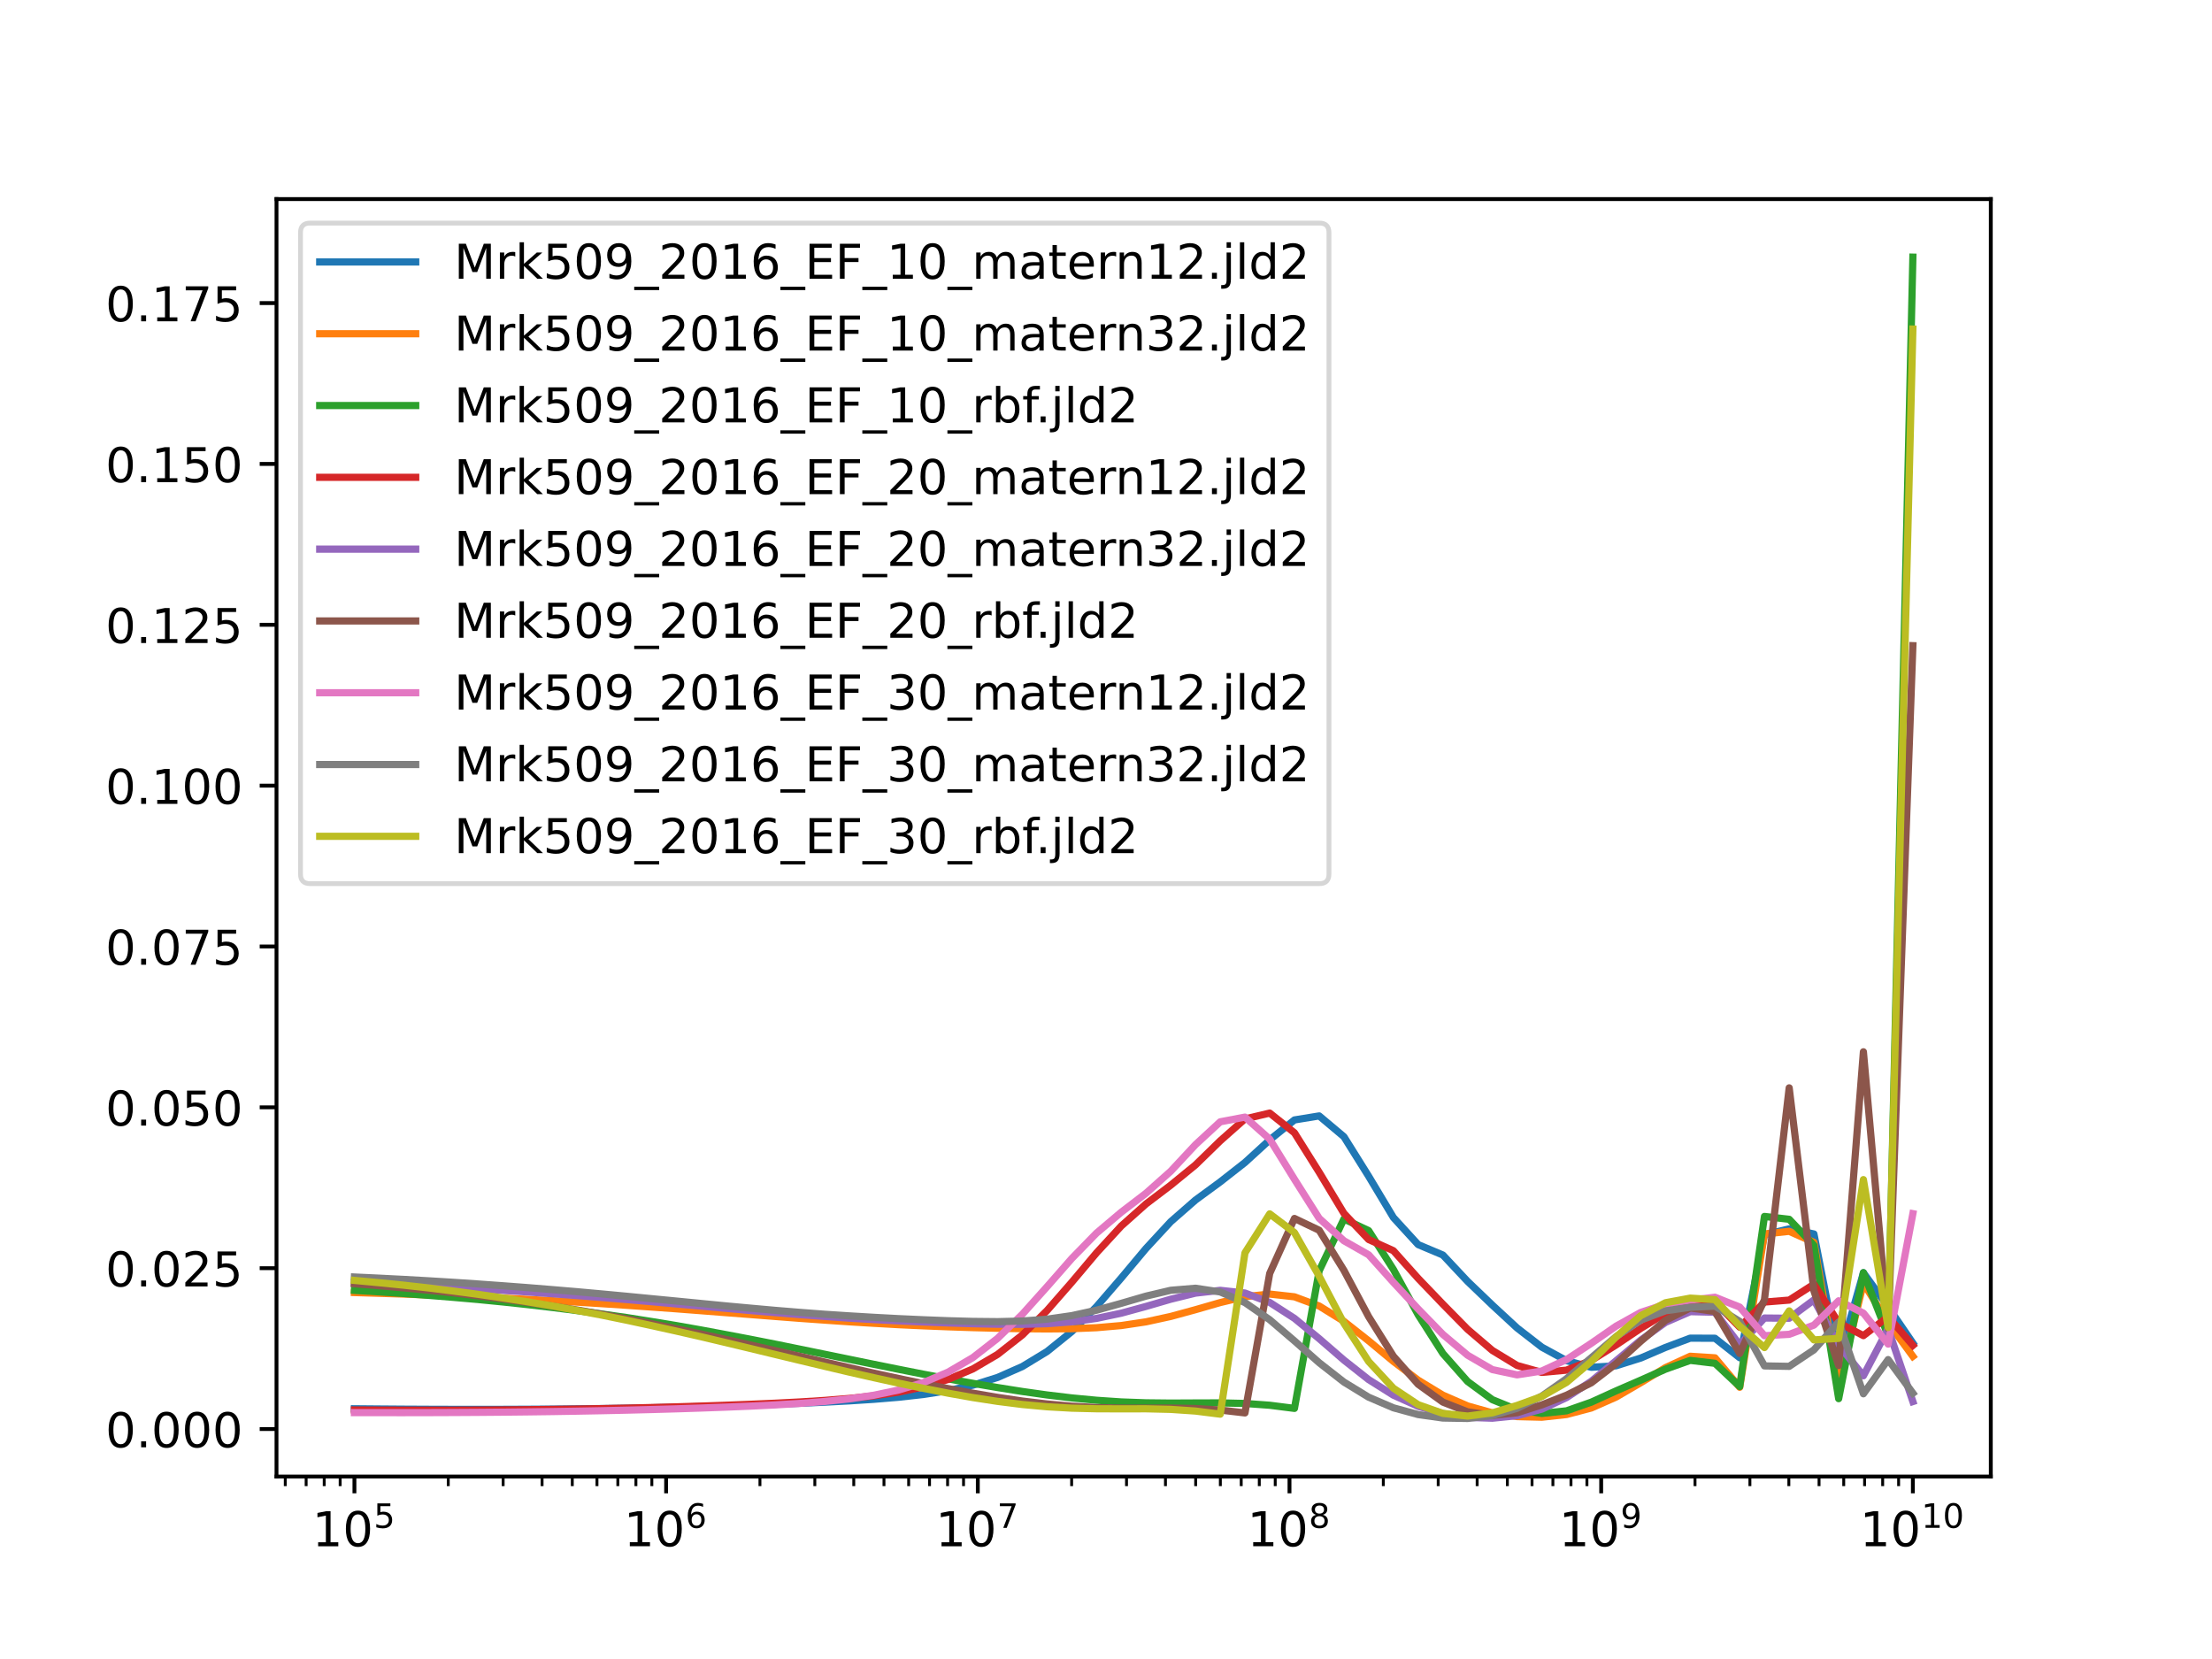<?xml version="1.0" encoding="utf-8" standalone="no"?>
<!DOCTYPE svg PUBLIC "-//W3C//DTD SVG 1.1//EN"
  "http://www.w3.org/Graphics/SVG/1.1/DTD/svg11.dtd">
<!-- Created with matplotlib (https://matplotlib.org/) -->
<svg height="345.6pt" version="1.1" viewBox="0 0 460.8 345.6" width="460.8pt" xmlns="http://www.w3.org/2000/svg" xmlns:xlink="http://www.w3.org/1999/xlink">
 <defs>
  <style type="text/css">*{stroke-linecap:butt;stroke-linejoin:round;}</style>
 </defs>
 <g id="figure_1">
  <g id="patch_1">
   <path d="M 0 345.6 
L 460.8 345.6 
L 460.8 0 
L 0 0 
z
" style="fill:#ffffff;"/>
  </g>
  <g id="axes_1">
   <g id="patch_2">
    <path d="M 57.6 307.584 
L 414.72 307.584 
L 414.72 41.472 
L 57.6 41.472 
z
" style="fill:#ffffff;"/>
   </g>
   <g id="matplotlib.axis_1">
    <g id="xtick_1">
     <g id="line2d_1">
      <defs>
       <path d="M 0 0 
L 0 3.5 
" id="mc7eeaf416a" style="stroke:#000000;stroke-width:0.8;"/>
      </defs>
      <g>
       <use style="stroke:#000000;stroke-width:0.8;" x="73.833" xlink:href="#mc7eeaf416a" y="307.584"/>
      </g>
     </g>
     <g id="text_1">
      <!-- $\mathdefault{10^{5}}$ -->
      <g transform="translate(65.033 322.182)scale(0.1 -0.1)">
       <defs>
        <path d="M 12.406 8.297 
L 28.516 8.297 
L 28.516 63.922 
L 10.984 60.406 
L 10.984 69.391 
L 28.422 72.906 
L 38.281 72.906 
L 38.281 8.297 
L 54.391 8.297 
L 54.391 0 
L 12.406 0 
z
" id="DejaVuSans-49"/>
        <path d="M 31.781 66.406 
Q 24.172 66.406 20.328 58.906 
Q 16.5 51.422 16.5 36.375 
Q 16.5 21.391 20.328 13.891 
Q 24.172 6.391 31.781 6.391 
Q 39.453 6.391 43.281 13.891 
Q 47.125 21.391 47.125 36.375 
Q 47.125 51.422 43.281 58.906 
Q 39.453 66.406 31.781 66.406 
z
M 31.781 74.219 
Q 44.047 74.219 50.516 64.516 
Q 56.984 54.828 56.984 36.375 
Q 56.984 17.969 50.516 8.266 
Q 44.047 -1.422 31.781 -1.422 
Q 19.531 -1.422 13.062 8.266 
Q 6.594 17.969 6.594 36.375 
Q 6.594 54.828 13.062 64.516 
Q 19.531 74.219 31.781 74.219 
z
" id="DejaVuSans-48"/>
        <path d="M 10.797 72.906 
L 49.516 72.906 
L 49.516 64.594 
L 19.828 64.594 
L 19.828 46.734 
Q 21.969 47.469 24.109 47.828 
Q 26.266 48.188 28.422 48.188 
Q 40.625 48.188 47.75 41.5 
Q 54.891 34.812 54.891 23.391 
Q 54.891 11.625 47.562 5.094 
Q 40.234 -1.422 26.906 -1.422 
Q 22.312 -1.422 17.547 -0.641 
Q 12.797 0.141 7.719 1.703 
L 7.719 11.625 
Q 12.109 9.234 16.797 8.062 
Q 21.484 6.891 26.703 6.891 
Q 35.156 6.891 40.078 11.328 
Q 45.016 15.766 45.016 23.391 
Q 45.016 31 40.078 35.438 
Q 35.156 39.891 26.703 39.891 
Q 22.75 39.891 18.812 39.016 
Q 14.891 38.141 10.797 36.281 
z
" id="DejaVuSans-53"/>
       </defs>
       <use transform="translate(0 0.684)" xlink:href="#DejaVuSans-49"/>
       <use transform="translate(63.623 0.684)" xlink:href="#DejaVuSans-48"/>
       <use transform="translate(128.203 38.966)scale(0.7)" xlink:href="#DejaVuSans-53"/>
      </g>
     </g>
    </g>
    <g id="xtick_2">
     <g id="line2d_2">
      <g>
       <use style="stroke:#000000;stroke-width:0.8;" x="138.764" xlink:href="#mc7eeaf416a" y="307.584"/>
      </g>
     </g>
     <g id="text_2">
      <!-- $\mathdefault{10^{6}}$ -->
      <g transform="translate(129.964 322.182)scale(0.1 -0.1)">
       <defs>
        <path d="M 33.016 40.375 
Q 26.375 40.375 22.484 35.828 
Q 18.609 31.297 18.609 23.391 
Q 18.609 15.531 22.484 10.953 
Q 26.375 6.391 33.016 6.391 
Q 39.656 6.391 43.531 10.953 
Q 47.406 15.531 47.406 23.391 
Q 47.406 31.297 43.531 35.828 
Q 39.656 40.375 33.016 40.375 
z
M 52.594 71.297 
L 52.594 62.312 
Q 48.875 64.062 45.094 64.984 
Q 41.312 65.922 37.594 65.922 
Q 27.828 65.922 22.672 59.328 
Q 17.531 52.734 16.797 39.406 
Q 19.672 43.656 24.016 45.922 
Q 28.375 48.188 33.594 48.188 
Q 44.578 48.188 50.953 41.516 
Q 57.328 34.859 57.328 23.391 
Q 57.328 12.156 50.688 5.359 
Q 44.047 -1.422 33.016 -1.422 
Q 20.359 -1.422 13.672 8.266 
Q 6.984 17.969 6.984 36.375 
Q 6.984 53.656 15.188 63.938 
Q 23.391 74.219 37.203 74.219 
Q 40.922 74.219 44.703 73.484 
Q 48.484 72.75 52.594 71.297 
z
" id="DejaVuSans-54"/>
       </defs>
       <use transform="translate(0 0.766)" xlink:href="#DejaVuSans-49"/>
       <use transform="translate(63.623 0.766)" xlink:href="#DejaVuSans-48"/>
       <use transform="translate(128.203 39.047)scale(0.7)" xlink:href="#DejaVuSans-54"/>
      </g>
     </g>
    </g>
    <g id="xtick_3">
     <g id="line2d_3">
      <g>
       <use style="stroke:#000000;stroke-width:0.8;" x="203.695" xlink:href="#mc7eeaf416a" y="307.584"/>
      </g>
     </g>
     <g id="text_3">
      <!-- $\mathdefault{10^{7}}$ -->
      <g transform="translate(194.895 322.182)scale(0.1 -0.1)">
       <defs>
        <path d="M 8.203 72.906 
L 55.078 72.906 
L 55.078 68.703 
L 28.609 0 
L 18.312 0 
L 43.219 64.594 
L 8.203 64.594 
z
" id="DejaVuSans-55"/>
       </defs>
       <use transform="translate(0 0.684)" xlink:href="#DejaVuSans-49"/>
       <use transform="translate(63.623 0.684)" xlink:href="#DejaVuSans-48"/>
       <use transform="translate(128.203 38.966)scale(0.7)" xlink:href="#DejaVuSans-55"/>
      </g>
     </g>
    </g>
    <g id="xtick_4">
     <g id="line2d_4">
      <g>
       <use style="stroke:#000000;stroke-width:0.8;" x="268.625" xlink:href="#mc7eeaf416a" y="307.584"/>
      </g>
     </g>
     <g id="text_4">
      <!-- $\mathdefault{10^{8}}$ -->
      <g transform="translate(259.825 322.182)scale(0.1 -0.1)">
       <defs>
        <path d="M 31.781 34.625 
Q 24.75 34.625 20.719 30.859 
Q 16.703 27.094 16.703 20.516 
Q 16.703 13.922 20.719 10.156 
Q 24.75 6.391 31.781 6.391 
Q 38.812 6.391 42.859 10.172 
Q 46.922 13.969 46.922 20.516 
Q 46.922 27.094 42.891 30.859 
Q 38.875 34.625 31.781 34.625 
z
M 21.922 38.812 
Q 15.578 40.375 12.031 44.719 
Q 8.5 49.078 8.5 55.328 
Q 8.5 64.062 14.719 69.141 
Q 20.953 74.219 31.781 74.219 
Q 42.672 74.219 48.875 69.141 
Q 55.078 64.062 55.078 55.328 
Q 55.078 49.078 51.531 44.719 
Q 48 40.375 41.703 38.812 
Q 48.828 37.156 52.797 32.312 
Q 56.781 27.484 56.781 20.516 
Q 56.781 9.906 50.312 4.234 
Q 43.844 -1.422 31.781 -1.422 
Q 19.734 -1.422 13.25 4.234 
Q 6.781 9.906 6.781 20.516 
Q 6.781 27.484 10.781 32.312 
Q 14.797 37.156 21.922 38.812 
z
M 18.312 54.391 
Q 18.312 48.734 21.844 45.562 
Q 25.391 42.391 31.781 42.391 
Q 38.141 42.391 41.719 45.562 
Q 45.312 48.734 45.312 54.391 
Q 45.312 60.062 41.719 63.234 
Q 38.141 66.406 31.781 66.406 
Q 25.391 66.406 21.844 63.234 
Q 18.312 60.062 18.312 54.391 
z
" id="DejaVuSans-56"/>
       </defs>
       <use transform="translate(0 0.766)" xlink:href="#DejaVuSans-49"/>
       <use transform="translate(63.623 0.766)" xlink:href="#DejaVuSans-48"/>
       <use transform="translate(128.203 39.047)scale(0.7)" xlink:href="#DejaVuSans-56"/>
      </g>
     </g>
    </g>
    <g id="xtick_5">
     <g id="line2d_5">
      <g>
       <use style="stroke:#000000;stroke-width:0.8;" x="333.556" xlink:href="#mc7eeaf416a" y="307.584"/>
      </g>
     </g>
     <g id="text_5">
      <!-- $\mathdefault{10^{9}}$ -->
      <g transform="translate(324.756 322.182)scale(0.1 -0.1)">
       <defs>
        <path d="M 10.984 1.516 
L 10.984 10.5 
Q 14.703 8.734 18.5 7.812 
Q 22.312 6.891 25.984 6.891 
Q 35.75 6.891 40.891 13.453 
Q 46.047 20.016 46.781 33.406 
Q 43.953 29.203 39.594 26.953 
Q 35.25 24.703 29.984 24.703 
Q 19.047 24.703 12.672 31.312 
Q 6.297 37.938 6.297 49.422 
Q 6.297 60.641 12.938 67.422 
Q 19.578 74.219 30.609 74.219 
Q 43.266 74.219 49.922 64.516 
Q 56.594 54.828 56.594 36.375 
Q 56.594 19.141 48.406 8.859 
Q 40.234 -1.422 26.422 -1.422 
Q 22.703 -1.422 18.891 -0.688 
Q 15.094 0.047 10.984 1.516 
z
M 30.609 32.422 
Q 37.25 32.422 41.125 36.953 
Q 45.016 41.5 45.016 49.422 
Q 45.016 57.281 41.125 61.844 
Q 37.25 66.406 30.609 66.406 
Q 23.969 66.406 20.094 61.844 
Q 16.219 57.281 16.219 49.422 
Q 16.219 41.5 20.094 36.953 
Q 23.969 32.422 30.609 32.422 
z
" id="DejaVuSans-57"/>
       </defs>
       <use transform="translate(0 0.766)" xlink:href="#DejaVuSans-49"/>
       <use transform="translate(63.623 0.766)" xlink:href="#DejaVuSans-48"/>
       <use transform="translate(128.203 39.047)scale(0.7)" xlink:href="#DejaVuSans-57"/>
      </g>
     </g>
    </g>
    <g id="xtick_6">
     <g id="line2d_6">
      <g>
       <use style="stroke:#000000;stroke-width:0.8;" x="398.487" xlink:href="#mc7eeaf416a" y="307.584"/>
      </g>
     </g>
     <g id="text_6">
      <!-- $\mathdefault{10^{10}}$ -->
      <g transform="translate(387.437 322.182)scale(0.1 -0.1)">
       <use transform="translate(0 0.766)" xlink:href="#DejaVuSans-49"/>
       <use transform="translate(63.623 0.766)" xlink:href="#DejaVuSans-48"/>
       <use transform="translate(128.203 39.047)scale(0.7)" xlink:href="#DejaVuSans-49"/>
       <use transform="translate(172.739 39.047)scale(0.7)" xlink:href="#DejaVuSans-48"/>
      </g>
     </g>
    </g>
    <g id="xtick_7">
     <g id="line2d_7">
      <defs>
       <path d="M 0 0 
L 0 2 
" id="m66627c8023" style="stroke:#000000;stroke-width:0.6;"/>
      </defs>
      <g>
       <use style="stroke:#000000;stroke-width:0.6;" x="59.428" xlink:href="#m66627c8023" y="307.584"/>
      </g>
     </g>
    </g>
    <g id="xtick_8">
     <g id="line2d_8">
      <g>
       <use style="stroke:#000000;stroke-width:0.6;" x="63.775" xlink:href="#m66627c8023" y="307.584"/>
      </g>
     </g>
    </g>
    <g id="xtick_9">
     <g id="line2d_9">
      <g>
       <use style="stroke:#000000;stroke-width:0.6;" x="67.54" xlink:href="#m66627c8023" y="307.584"/>
      </g>
     </g>
    </g>
    <g id="xtick_10">
     <g id="line2d_10">
      <g>
       <use style="stroke:#000000;stroke-width:0.6;" x="70.862" xlink:href="#m66627c8023" y="307.584"/>
      </g>
     </g>
    </g>
    <g id="xtick_11">
     <g id="line2d_11">
      <g>
       <use style="stroke:#000000;stroke-width:0.6;" x="93.379" xlink:href="#m66627c8023" y="307.584"/>
      </g>
     </g>
    </g>
    <g id="xtick_12">
     <g id="line2d_12">
      <g>
       <use style="stroke:#000000;stroke-width:0.6;" x="104.813" xlink:href="#m66627c8023" y="307.584"/>
      </g>
     </g>
    </g>
    <g id="xtick_13">
     <g id="line2d_13">
      <g>
       <use style="stroke:#000000;stroke-width:0.6;" x="112.925" xlink:href="#m66627c8023" y="307.584"/>
      </g>
     </g>
    </g>
    <g id="xtick_14">
     <g id="line2d_14">
      <g>
       <use style="stroke:#000000;stroke-width:0.6;" x="119.217" xlink:href="#m66627c8023" y="307.584"/>
      </g>
     </g>
    </g>
    <g id="xtick_15">
     <g id="line2d_15">
      <g>
       <use style="stroke:#000000;stroke-width:0.6;" x="124.359" xlink:href="#m66627c8023" y="307.584"/>
      </g>
     </g>
    </g>
    <g id="xtick_16">
     <g id="line2d_16">
      <g>
       <use style="stroke:#000000;stroke-width:0.6;" x="128.706" xlink:href="#m66627c8023" y="307.584"/>
      </g>
     </g>
    </g>
    <g id="xtick_17">
     <g id="line2d_17">
      <g>
       <use style="stroke:#000000;stroke-width:0.6;" x="132.471" xlink:href="#m66627c8023" y="307.584"/>
      </g>
     </g>
    </g>
    <g id="xtick_18">
     <g id="line2d_18">
      <g>
       <use style="stroke:#000000;stroke-width:0.6;" x="135.793" xlink:href="#m66627c8023" y="307.584"/>
      </g>
     </g>
    </g>
    <g id="xtick_19">
     <g id="line2d_19">
      <g>
       <use style="stroke:#000000;stroke-width:0.6;" x="158.31" xlink:href="#m66627c8023" y="307.584"/>
      </g>
     </g>
    </g>
    <g id="xtick_20">
     <g id="line2d_20">
      <g>
       <use style="stroke:#000000;stroke-width:0.6;" x="169.744" xlink:href="#m66627c8023" y="307.584"/>
      </g>
     </g>
    </g>
    <g id="xtick_21">
     <g id="line2d_21">
      <g>
       <use style="stroke:#000000;stroke-width:0.6;" x="177.856" xlink:href="#m66627c8023" y="307.584"/>
      </g>
     </g>
    </g>
    <g id="xtick_22">
     <g id="line2d_22">
      <g>
       <use style="stroke:#000000;stroke-width:0.6;" x="184.148" xlink:href="#m66627c8023" y="307.584"/>
      </g>
     </g>
    </g>
    <g id="xtick_23">
     <g id="line2d_23">
      <g>
       <use style="stroke:#000000;stroke-width:0.6;" x="189.29" xlink:href="#m66627c8023" y="307.584"/>
      </g>
     </g>
    </g>
    <g id="xtick_24">
     <g id="line2d_24">
      <g>
       <use style="stroke:#000000;stroke-width:0.6;" x="193.637" xlink:href="#m66627c8023" y="307.584"/>
      </g>
     </g>
    </g>
    <g id="xtick_25">
     <g id="line2d_25">
      <g>
       <use style="stroke:#000000;stroke-width:0.6;" x="197.402" xlink:href="#m66627c8023" y="307.584"/>
      </g>
     </g>
    </g>
    <g id="xtick_26">
     <g id="line2d_26">
      <g>
       <use style="stroke:#000000;stroke-width:0.6;" x="200.723" xlink:href="#m66627c8023" y="307.584"/>
      </g>
     </g>
    </g>
    <g id="xtick_27">
     <g id="line2d_27">
      <g>
       <use style="stroke:#000000;stroke-width:0.6;" x="223.241" xlink:href="#m66627c8023" y="307.584"/>
      </g>
     </g>
    </g>
    <g id="xtick_28">
     <g id="line2d_28">
      <g>
       <use style="stroke:#000000;stroke-width:0.6;" x="234.674" xlink:href="#m66627c8023" y="307.584"/>
      </g>
     </g>
    </g>
    <g id="xtick_29">
     <g id="line2d_29">
      <g>
       <use style="stroke:#000000;stroke-width:0.6;" x="242.787" xlink:href="#m66627c8023" y="307.584"/>
      </g>
     </g>
    </g>
    <g id="xtick_30">
     <g id="line2d_30">
      <g>
       <use style="stroke:#000000;stroke-width:0.6;" x="249.079" xlink:href="#m66627c8023" y="307.584"/>
      </g>
     </g>
    </g>
    <g id="xtick_31">
     <g id="line2d_31">
      <g>
       <use style="stroke:#000000;stroke-width:0.6;" x="254.221" xlink:href="#m66627c8023" y="307.584"/>
      </g>
     </g>
    </g>
    <g id="xtick_32">
     <g id="line2d_32">
      <g>
       <use style="stroke:#000000;stroke-width:0.6;" x="258.568" xlink:href="#m66627c8023" y="307.584"/>
      </g>
     </g>
    </g>
    <g id="xtick_33">
     <g id="line2d_33">
      <g>
       <use style="stroke:#000000;stroke-width:0.6;" x="262.333" xlink:href="#m66627c8023" y="307.584"/>
      </g>
     </g>
    </g>
    <g id="xtick_34">
     <g id="line2d_34">
      <g>
       <use style="stroke:#000000;stroke-width:0.6;" x="265.654" xlink:href="#m66627c8023" y="307.584"/>
      </g>
     </g>
    </g>
    <g id="xtick_35">
     <g id="line2d_35">
      <g>
       <use style="stroke:#000000;stroke-width:0.6;" x="288.172" xlink:href="#m66627c8023" y="307.584"/>
      </g>
     </g>
    </g>
    <g id="xtick_36">
     <g id="line2d_36">
      <g>
       <use style="stroke:#000000;stroke-width:0.6;" x="299.605" xlink:href="#m66627c8023" y="307.584"/>
      </g>
     </g>
    </g>
    <g id="xtick_37">
     <g id="line2d_37">
      <g>
       <use style="stroke:#000000;stroke-width:0.6;" x="307.718" xlink:href="#m66627c8023" y="307.584"/>
      </g>
     </g>
    </g>
    <g id="xtick_38">
     <g id="line2d_38">
      <g>
       <use style="stroke:#000000;stroke-width:0.6;" x="314.01" xlink:href="#m66627c8023" y="307.584"/>
      </g>
     </g>
    </g>
    <g id="xtick_39">
     <g id="line2d_39">
      <g>
       <use style="stroke:#000000;stroke-width:0.6;" x="319.152" xlink:href="#m66627c8023" y="307.584"/>
      </g>
     </g>
    </g>
    <g id="xtick_40">
     <g id="line2d_40">
      <g>
       <use style="stroke:#000000;stroke-width:0.6;" x="323.498" xlink:href="#m66627c8023" y="307.584"/>
      </g>
     </g>
    </g>
    <g id="xtick_41">
     <g id="line2d_41">
      <g>
       <use style="stroke:#000000;stroke-width:0.6;" x="327.264" xlink:href="#m66627c8023" y="307.584"/>
      </g>
     </g>
    </g>
    <g id="xtick_42">
     <g id="line2d_42">
      <g>
       <use style="stroke:#000000;stroke-width:0.6;" x="330.585" xlink:href="#m66627c8023" y="307.584"/>
      </g>
     </g>
    </g>
    <g id="xtick_43">
     <g id="line2d_43">
      <g>
       <use style="stroke:#000000;stroke-width:0.6;" x="353.103" xlink:href="#m66627c8023" y="307.584"/>
      </g>
     </g>
    </g>
    <g id="xtick_44">
     <g id="line2d_44">
      <g>
       <use style="stroke:#000000;stroke-width:0.6;" x="364.536" xlink:href="#m66627c8023" y="307.584"/>
      </g>
     </g>
    </g>
    <g id="xtick_45">
     <g id="line2d_45">
      <g>
       <use style="stroke:#000000;stroke-width:0.6;" x="372.649" xlink:href="#m66627c8023" y="307.584"/>
      </g>
     </g>
    </g>
    <g id="xtick_46">
     <g id="line2d_46">
      <g>
       <use style="stroke:#000000;stroke-width:0.6;" x="378.941" xlink:href="#m66627c8023" y="307.584"/>
      </g>
     </g>
    </g>
    <g id="xtick_47">
     <g id="line2d_47">
      <g>
       <use style="stroke:#000000;stroke-width:0.6;" x="384.082" xlink:href="#m66627c8023" y="307.584"/>
      </g>
     </g>
    </g>
    <g id="xtick_48">
     <g id="line2d_48">
      <g>
       <use style="stroke:#000000;stroke-width:0.6;" x="388.429" xlink:href="#m66627c8023" y="307.584"/>
      </g>
     </g>
    </g>
    <g id="xtick_49">
     <g id="line2d_49">
      <g>
       <use style="stroke:#000000;stroke-width:0.6;" x="392.195" xlink:href="#m66627c8023" y="307.584"/>
      </g>
     </g>
    </g>
    <g id="xtick_50">
     <g id="line2d_50">
      <g>
       <use style="stroke:#000000;stroke-width:0.6;" x="395.516" xlink:href="#m66627c8023" y="307.584"/>
      </g>
     </g>
    </g>
   </g>
   <g id="matplotlib.axis_2">
    <g id="ytick_1">
     <g id="line2d_51">
      <defs>
       <path d="M 0 0 
L -3.5 0 
" id="mbe6c6bb789" style="stroke:#000000;stroke-width:0.8;"/>
      </defs>
      <g>
       <use style="stroke:#000000;stroke-width:0.8;" x="57.6" xlink:href="#mbe6c6bb789" y="297.699"/>
      </g>
     </g>
     <g id="text_7">
      <!-- 0.000 -->
      <g transform="translate(21.972 301.498)scale(0.1 -0.1)">
       <defs>
        <path d="M 10.688 12.406 
L 21 12.406 
L 21 0 
L 10.688 0 
z
" id="DejaVuSans-46"/>
       </defs>
       <use xlink:href="#DejaVuSans-48"/>
       <use x="63.623" xlink:href="#DejaVuSans-46"/>
       <use x="95.41" xlink:href="#DejaVuSans-48"/>
       <use x="159.033" xlink:href="#DejaVuSans-48"/>
       <use x="222.656" xlink:href="#DejaVuSans-48"/>
      </g>
     </g>
    </g>
    <g id="ytick_2">
     <g id="line2d_52">
      <g>
       <use style="stroke:#000000;stroke-width:0.8;" x="57.6" xlink:href="#mbe6c6bb789" y="264.19"/>
      </g>
     </g>
     <g id="text_8">
      <!-- 0.025 -->
      <g transform="translate(21.972 267.989)scale(0.1 -0.1)">
       <defs>
        <path d="M 19.188 8.297 
L 53.609 8.297 
L 53.609 0 
L 7.328 0 
L 7.328 8.297 
Q 12.938 14.109 22.625 23.891 
Q 32.328 33.688 34.812 36.531 
Q 39.547 41.844 41.422 45.531 
Q 43.312 49.219 43.312 52.781 
Q 43.312 58.594 39.234 62.25 
Q 35.156 65.922 28.609 65.922 
Q 23.969 65.922 18.812 64.312 
Q 13.672 62.703 7.812 59.422 
L 7.812 69.391 
Q 13.766 71.781 18.938 73 
Q 24.125 74.219 28.422 74.219 
Q 39.75 74.219 46.484 68.547 
Q 53.219 62.891 53.219 53.422 
Q 53.219 48.922 51.531 44.891 
Q 49.859 40.875 45.406 35.406 
Q 44.188 33.984 37.641 27.219 
Q 31.109 20.453 19.188 8.297 
z
" id="DejaVuSans-50"/>
       </defs>
       <use xlink:href="#DejaVuSans-48"/>
       <use x="63.623" xlink:href="#DejaVuSans-46"/>
       <use x="95.41" xlink:href="#DejaVuSans-48"/>
       <use x="159.033" xlink:href="#DejaVuSans-50"/>
       <use x="222.656" xlink:href="#DejaVuSans-53"/>
      </g>
     </g>
    </g>
    <g id="ytick_3">
     <g id="line2d_53">
      <g>
       <use style="stroke:#000000;stroke-width:0.8;" x="57.6" xlink:href="#mbe6c6bb789" y="230.681"/>
      </g>
     </g>
     <g id="text_9">
      <!-- 0.050 -->
      <g transform="translate(21.972 234.48)scale(0.1 -0.1)">
       <use xlink:href="#DejaVuSans-48"/>
       <use x="63.623" xlink:href="#DejaVuSans-46"/>
       <use x="95.41" xlink:href="#DejaVuSans-48"/>
       <use x="159.033" xlink:href="#DejaVuSans-53"/>
       <use x="222.656" xlink:href="#DejaVuSans-48"/>
      </g>
     </g>
    </g>
    <g id="ytick_4">
     <g id="line2d_54">
      <g>
       <use style="stroke:#000000;stroke-width:0.8;" x="57.6" xlink:href="#mbe6c6bb789" y="197.172"/>
      </g>
     </g>
     <g id="text_10">
      <!-- 0.075 -->
      <g transform="translate(21.972 200.971)scale(0.1 -0.1)">
       <use xlink:href="#DejaVuSans-48"/>
       <use x="63.623" xlink:href="#DejaVuSans-46"/>
       <use x="95.41" xlink:href="#DejaVuSans-48"/>
       <use x="159.033" xlink:href="#DejaVuSans-55"/>
       <use x="222.656" xlink:href="#DejaVuSans-53"/>
      </g>
     </g>
    </g>
    <g id="ytick_5">
     <g id="line2d_55">
      <g>
       <use style="stroke:#000000;stroke-width:0.8;" x="57.6" xlink:href="#mbe6c6bb789" y="163.663"/>
      </g>
     </g>
     <g id="text_11">
      <!-- 0.100 -->
      <g transform="translate(21.972 167.462)scale(0.1 -0.1)">
       <use xlink:href="#DejaVuSans-48"/>
       <use x="63.623" xlink:href="#DejaVuSans-46"/>
       <use x="95.41" xlink:href="#DejaVuSans-49"/>
       <use x="159.033" xlink:href="#DejaVuSans-48"/>
       <use x="222.656" xlink:href="#DejaVuSans-48"/>
      </g>
     </g>
    </g>
    <g id="ytick_6">
     <g id="line2d_56">
      <g>
       <use style="stroke:#000000;stroke-width:0.8;" x="57.6" xlink:href="#mbe6c6bb789" y="130.154"/>
      </g>
     </g>
     <g id="text_12">
      <!-- 0.125 -->
      <g transform="translate(21.972 133.953)scale(0.1 -0.1)">
       <use xlink:href="#DejaVuSans-48"/>
       <use x="63.623" xlink:href="#DejaVuSans-46"/>
       <use x="95.41" xlink:href="#DejaVuSans-49"/>
       <use x="159.033" xlink:href="#DejaVuSans-50"/>
       <use x="222.656" xlink:href="#DejaVuSans-53"/>
      </g>
     </g>
    </g>
    <g id="ytick_7">
     <g id="line2d_57">
      <g>
       <use style="stroke:#000000;stroke-width:0.8;" x="57.6" xlink:href="#mbe6c6bb789" y="96.645"/>
      </g>
     </g>
     <g id="text_13">
      <!-- 0.150 -->
      <g transform="translate(21.972 100.444)scale(0.1 -0.1)">
       <use xlink:href="#DejaVuSans-48"/>
       <use x="63.623" xlink:href="#DejaVuSans-46"/>
       <use x="95.41" xlink:href="#DejaVuSans-49"/>
       <use x="159.033" xlink:href="#DejaVuSans-53"/>
       <use x="222.656" xlink:href="#DejaVuSans-48"/>
      </g>
     </g>
    </g>
    <g id="ytick_8">
     <g id="line2d_58">
      <g>
       <use style="stroke:#000000;stroke-width:0.8;" x="57.6" xlink:href="#mbe6c6bb789" y="63.136"/>
      </g>
     </g>
     <g id="text_14">
      <!-- 0.175 -->
      <g transform="translate(21.972 66.936)scale(0.1 -0.1)">
       <use xlink:href="#DejaVuSans-48"/>
       <use x="63.623" xlink:href="#DejaVuSans-46"/>
       <use x="95.41" xlink:href="#DejaVuSans-49"/>
       <use x="159.033" xlink:href="#DejaVuSans-55"/>
       <use x="222.656" xlink:href="#DejaVuSans-53"/>
      </g>
     </g>
    </g>
   </g>
   <g id="line2d_59">
    <path clip-path="url(#p238ce50a9a)" d="M 73.833 293.472 
L 78.986 293.516 
L 84.139 293.554 
L 89.292 293.579 
L 94.446 293.595 
L 99.599 293.599 
L 104.752 293.592 
L 109.905 293.571 
L 115.059 293.539 
L 120.212 293.491 
L 125.365 293.429 
L 130.518 293.353 
L 135.672 293.259 
L 140.825 293.15 
L 145.978 293.023 
L 151.131 292.878 
L 156.285 292.715 
L 161.438 292.533 
L 166.591 292.33 
L 171.744 292.099 
L 176.898 291.829 
L 182.051 291.499 
L 187.204 291.072 
L 192.357 290.497 
L 197.511 289.696 
L 202.664 288.561 
L 207.817 286.948 
L 212.97 284.677 
L 218.124 281.544 
L 223.277 277.388 
L 228.43 272.19 
L 233.583 266.225 
L 238.737 260.075 
L 243.89 254.498 
L 249.043 249.991 
L 254.196 246.211 
L 259.35 242.172 
L 264.503 237.459 
L 269.656 233.305 
L 274.809 232.465 
L 279.963 236.798 
L 285.116 245.036 
L 290.269 253.633 
L 295.422 259.271 
L 300.576 261.443 
L 305.729 266.938 
L 310.882 271.878 
L 316.035 276.639 
L 321.189 280.639 
L 326.342 283.448 
L 331.495 284.831 
L 336.648 284.521 
L 341.802 282.905 
L 346.955 280.694 
L 352.108 278.761 
L 357.261 278.785 
L 362.415 282.843 
L 367.568 257.21 
L 372.721 255.996 
L 377.874 257.059 
L 383.028 283.282 
L 388.181 265.138 
L 393.334 272.265 
L 398.487 279.789 
" style="fill:none;stroke:#1f77b4;stroke-linecap:square;stroke-width:1.5;"/>
   </g>
   <g id="line2d_60">
    <path clip-path="url(#p238ce50a9a)" d="M 73.833 269.262 
L 78.986 269.419 
L 84.139 269.581 
L 89.292 269.763 
L 94.446 269.962 
L 99.599 270.175 
L 104.752 270.415 
L 109.905 270.68 
L 115.059 270.957 
L 120.212 271.257 
L 125.365 271.58 
L 130.518 271.916 
L 135.672 272.277 
L 140.825 272.645 
L 145.978 273.04 
L 151.131 273.442 
L 156.285 273.837 
L 161.438 274.239 
L 166.591 274.635 
L 171.744 275.001 
L 176.898 275.355 
L 182.051 275.668 
L 187.204 275.956 
L 192.357 276.194 
L 197.511 276.398 
L 202.664 276.569 
L 207.817 276.702 
L 212.97 276.796 
L 218.124 276.84 
L 223.277 276.792 
L 228.43 276.584 
L 233.583 276.136 
L 238.737 275.362 
L 243.89 274.238 
L 249.043 272.832 
L 254.196 271.348 
L 259.35 270.117 
L 264.503 269.575 
L 269.656 270.149 
L 274.809 272.062 
L 279.963 275.259 
L 285.116 279.319 
L 290.269 283.605 
L 295.422 287.51 
L 300.576 290.635 
L 305.729 292.88 
L 310.882 294.328 
L 316.035 295.104 
L 321.189 295.232 
L 326.342 294.67 
L 331.495 293.313 
L 336.648 291.039 
L 341.802 288.042 
L 346.955 284.902 
L 352.108 282.533 
L 357.261 282.861 
L 362.415 288.993 
L 367.568 257.057 
L 372.721 256.505 
L 377.874 258.805 
L 383.028 288.671 
L 388.181 267.272 
L 393.334 275.543 
L 398.487 282.547 
" style="fill:none;stroke:#ff7f0e;stroke-linecap:square;stroke-width:1.5;"/>
   </g>
   <g id="line2d_61">
    <path clip-path="url(#p238ce50a9a)" d="M 73.833 268.81 
L 78.986 269.124 
L 84.139 269.469 
L 89.292 269.847 
L 94.446 270.264 
L 99.599 270.713 
L 104.752 271.222 
L 109.905 271.774 
L 115.059 272.372 
L 120.212 273.025 
L 125.365 273.734 
L 130.518 274.464 
L 135.672 275.283 
L 140.825 276.132 
L 145.978 277.043 
L 151.131 278.004 
L 156.285 278.983 
L 161.438 279.999 
L 166.591 281.047 
L 171.744 282.103 
L 176.898 283.158 
L 182.051 284.212 
L 187.204 285.252 
L 192.357 286.268 
L 197.511 287.241 
L 202.664 288.173 
L 207.817 289.054 
L 212.97 289.87 
L 218.124 290.596 
L 223.277 291.214 
L 228.43 291.7 
L 233.583 292.047 
L 238.737 292.233 
L 243.89 292.287 
L 249.043 292.262 
L 254.196 292.246 
L 259.35 292.365 
L 264.503 292.738 
L 269.656 293.396 
L 274.809 264.729 
L 279.963 253.935 
L 285.116 256.363 
L 290.269 264.451 
L 295.422 273.879 
L 300.576 281.954 
L 305.729 287.789 
L 310.882 291.573 
L 316.035 293.666 
L 321.189 294.448 
L 326.342 293.901 
L 331.495 292.094 
L 336.648 289.752 
L 341.802 287.512 
L 346.955 285.224 
L 352.108 283.39 
L 357.261 284.003 
L 362.415 288.843 
L 367.568 253.406 
L 372.721 254.002 
L 377.874 259.429 
L 383.028 291.368 
L 388.181 265.115 
L 393.334 278.257 
L 398.487 53.568 
" style="fill:none;stroke:#2ca02c;stroke-linecap:square;stroke-width:1.5;"/>
   </g>
   <g id="line2d_62">
    <path clip-path="url(#p238ce50a9a)" d="M 73.833 293.715 
L 78.986 293.741 
L 84.139 293.756 
L 89.292 293.761 
L 94.446 293.755 
L 99.599 293.735 
L 104.752 293.704 
L 109.905 293.658 
L 115.059 293.599 
L 120.212 293.526 
L 125.365 293.436 
L 130.518 293.332 
L 135.672 293.21 
L 140.825 293.071 
L 145.978 292.914 
L 151.131 292.738 
L 156.285 292.54 
L 161.438 292.316 
L 166.591 292.054 
L 171.744 291.735 
L 176.898 291.324 
L 182.051 290.773 
L 187.204 290.005 
L 192.357 288.915 
L 197.511 287.365 
L 202.664 285.177 
L 207.817 282.146 
L 212.97 278.101 
L 218.124 273.004 
L 223.277 267.108 
L 228.43 260.989 
L 233.583 255.395 
L 238.737 250.803 
L 243.89 246.89 
L 249.043 242.676 
L 254.196 237.653 
L 259.35 233.09 
L 264.503 231.873 
L 269.656 235.979 
L 274.809 244.2 
L 279.963 252.768 
L 285.116 258.218 
L 290.269 260.541 
L 295.422 266.305 
L 300.576 271.678 
L 305.729 276.92 
L 310.882 281.319 
L 316.035 284.453 
L 321.189 285.896 
L 326.342 285.424 
L 331.495 283.405 
L 336.648 280.183 
L 341.802 276.722 
L 346.955 273.588 
L 352.108 271.519 
L 357.261 271.251 
L 362.415 276.474 
L 367.568 271.245 
L 372.721 270.833 
L 377.874 267.532 
L 383.028 275.558 
L 388.181 278.236 
L 393.334 274.285 
L 398.487 280.266 
" style="fill:none;stroke:#d62728;stroke-linecap:square;stroke-width:1.5;"/>
   </g>
   <g id="line2d_63">
    <path clip-path="url(#p238ce50a9a)" d="M 73.833 267.276 
L 78.986 267.479 
L 84.139 267.697 
L 89.292 267.937 
L 94.446 268.212 
L 99.599 268.502 
L 104.752 268.812 
L 109.905 269.152 
L 115.059 269.516 
L 120.212 269.896 
L 125.365 270.296 
L 130.518 270.721 
L 135.672 271.166 
L 140.825 271.629 
L 145.978 272.084 
L 151.131 272.543 
L 156.285 273.006 
L 161.438 273.439 
L 166.591 273.857 
L 171.744 274.238 
L 176.898 274.593 
L 182.051 274.897 
L 187.204 275.165 
L 192.357 275.397 
L 197.511 275.597 
L 202.664 275.757 
L 207.817 275.865 
L 212.97 275.884 
L 218.124 275.75 
L 223.277 275.363 
L 228.43 274.647 
L 233.583 273.559 
L 238.737 272.152 
L 243.89 270.651 
L 249.043 269.383 
L 254.196 268.798 
L 259.35 269.359 
L 264.503 271.32 
L 269.656 274.636 
L 274.809 278.866 
L 279.963 283.333 
L 285.116 287.399 
L 290.269 290.643 
L 295.422 292.959 
L 300.576 294.456 
L 305.729 295.269 
L 310.882 295.438 
L 316.035 294.92 
L 321.189 293.554 
L 326.342 291.138 
L 331.495 287.743 
L 336.648 283.482 
L 341.802 279.17 
L 346.955 275.478 
L 352.108 273.241 
L 357.261 273.366 
L 362.415 280.148 
L 367.568 274.566 
L 372.721 274.614 
L 377.874 270.794 
L 383.028 280.181 
L 388.181 286.602 
L 393.334 276.813 
L 398.487 291.973 
" style="fill:none;stroke:#9467bd;stroke-linecap:square;stroke-width:1.5;"/>
   </g>
   <g id="line2d_64">
    <path clip-path="url(#p238ce50a9a)" d="M 73.833 267.426 
L 78.986 267.836 
L 84.139 268.291 
L 89.292 268.783 
L 94.446 269.325 
L 99.599 269.944 
L 104.752 270.598 
L 109.905 271.319 
L 115.059 272.084 
L 120.212 272.895 
L 125.365 273.792 
L 130.518 274.733 
L 135.672 275.731 
L 140.825 276.795 
L 145.978 277.881 
L 151.131 279.008 
L 156.285 280.173 
L 161.438 281.35 
L 166.591 282.536 
L 171.744 283.722 
L 176.898 284.898 
L 182.051 286.053 
L 187.204 287.168 
L 192.357 288.244 
L 197.511 289.271 
L 202.664 290.229 
L 207.817 291.101 
L 212.97 291.862 
L 218.124 292.474 
L 223.277 292.935 
L 228.43 293.219 
L 233.583 293.332 
L 238.737 293.342 
L 243.89 293.323 
L 249.043 293.416 
L 254.196 293.738 
L 259.35 294.337 
L 264.503 265.281 
L 269.656 253.826 
L 274.809 256.284 
L 279.963 264.637 
L 285.116 274.291 
L 290.269 282.524 
L 295.422 288.366 
L 300.576 292.081 
L 305.729 294.113 
L 310.882 294.848 
L 316.035 294.303 
L 321.189 292.659 
L 326.342 290.644 
L 331.495 288.064 
L 336.648 284.092 
L 341.802 279.403 
L 346.955 275.05 
L 352.108 272.472 
L 357.261 273.2 
L 362.415 281.954 
L 367.568 270.768 
L 372.721 226.621 
L 377.874 268.915 
L 383.028 284.48 
L 388.181 219.11 
L 393.334 276.728 
L 398.487 134.506 
" style="fill:none;stroke:#8c564b;stroke-linecap:square;stroke-width:1.5;"/>
   </g>
   <g id="line2d_65">
    <path clip-path="url(#p238ce50a9a)" d="M 73.833 294.268 
L 78.986 294.277 
L 84.139 294.279 
L 89.292 294.27 
L 94.446 294.25 
L 99.599 294.219 
L 104.752 294.177 
L 109.905 294.12 
L 115.059 294.052 
L 120.212 293.969 
L 125.365 293.872 
L 130.518 293.759 
L 135.672 293.63 
L 140.825 293.486 
L 145.978 293.321 
L 151.131 293.136 
L 156.285 292.923 
L 161.438 292.671 
L 166.591 292.36 
L 171.744 291.957 
L 176.898 291.411 
L 182.051 290.648 
L 187.204 289.564 
L 192.357 288.019 
L 197.511 285.837 
L 202.664 282.818 
L 207.817 278.803 
L 212.97 273.788 
L 218.124 268.041 
L 223.277 262.162 
L 228.43 256.872 
L 233.583 252.522 
L 238.737 248.573 
L 243.89 243.986 
L 249.043 238.455 
L 254.196 233.693 
L 259.35 232.713 
L 264.503 237.305 
L 269.656 245.662 
L 274.809 253.803 
L 279.963 258.474 
L 285.116 261.401 
L 290.269 267.137 
L 295.422 272.679 
L 300.576 277.979 
L 305.729 282.318 
L 310.882 285.314 
L 316.035 286.407 
L 321.189 285.604 
L 326.342 283.217 
L 331.495 279.839 
L 336.648 276.268 
L 341.802 273.397 
L 346.955 271.693 
L 352.108 270.839 
L 357.261 270.239 
L 362.415 272.286 
L 367.568 278.253 
L 372.721 277.966 
L 377.874 276.049 
L 383.028 270.976 
L 388.181 273.545 
L 393.334 280.004 
L 398.487 252.828 
" style="fill:none;stroke:#e377c2;stroke-linecap:square;stroke-width:1.5;"/>
   </g>
   <g id="line2d_66">
    <path clip-path="url(#p238ce50a9a)" d="M 73.833 266.023 
L 78.986 266.265 
L 84.139 266.526 
L 89.292 266.817 
L 94.446 267.13 
L 99.599 267.476 
L 104.752 267.846 
L 109.905 268.235 
L 115.059 268.653 
L 120.212 269.087 
L 125.365 269.551 
L 130.518 270.033 
L 135.672 270.533 
L 140.825 271.029 
L 145.978 271.53 
L 151.131 272.033 
L 156.285 272.507 
L 161.438 272.968 
L 166.591 273.387 
L 171.744 273.78 
L 176.898 274.117 
L 182.051 274.423 
L 187.204 274.698 
L 192.357 274.933 
L 197.511 275.13 
L 202.664 275.274 
L 207.817 275.324 
L 212.97 275.196 
L 218.124 274.81 
L 223.277 274.068 
L 228.43 272.942 
L 233.583 271.506 
L 238.737 270.005 
L 243.89 268.791 
L 249.043 268.362 
L 254.196 269.136 
L 259.35 271.355 
L 264.503 274.923 
L 269.656 279.334 
L 274.809 283.877 
L 279.963 287.91 
L 285.116 291.061 
L 290.269 293.272 
L 295.422 294.677 
L 300.576 295.402 
L 305.729 295.488 
L 310.882 294.883 
L 316.035 293.381 
L 321.189 290.833 
L 326.342 287.211 
L 331.495 282.848 
L 336.648 278.458 
L 341.802 275.003 
L 346.955 273.068 
L 352.108 272.326 
L 357.261 272.09 
L 362.415 275.272 
L 367.568 284.543 
L 372.721 284.637 
L 377.874 281.196 
L 383.028 275.4 
L 388.181 290.352 
L 393.334 283.228 
L 398.487 290.229 
" style="fill:none;stroke:#7f7f7f;stroke-linecap:square;stroke-width:1.5;"/>
   </g>
   <g id="line2d_67">
    <path clip-path="url(#p238ce50a9a)" d="M 73.833 266.731 
L 78.986 267.213 
L 84.139 267.729 
L 89.292 268.304 
L 94.446 268.946 
L 99.599 269.636 
L 104.752 270.389 
L 109.905 271.194 
L 115.059 272.049 
L 120.212 272.99 
L 125.365 273.968 
L 130.518 275.021 
L 135.672 276.133 
L 140.825 277.274 
L 145.978 278.45 
L 151.131 279.669 
L 156.285 280.904 
L 161.438 282.148 
L 166.591 283.388 
L 171.744 284.618 
L 176.898 285.831 
L 182.051 287.002 
L 187.204 288.134 
L 192.357 289.212 
L 197.511 290.223 
L 202.664 291.139 
L 207.817 291.933 
L 212.97 292.583 
L 218.124 293.057 
L 223.277 293.347 
L 228.43 293.471 
L 233.583 293.487 
L 238.737 293.478 
L 243.89 293.598 
L 249.043 293.948 
L 254.196 294.595 
L 259.35 260.985 
L 264.503 252.868 
L 269.656 256.77 
L 274.809 265.857 
L 279.963 275.659 
L 285.116 283.629 
L 290.269 289.192 
L 295.422 292.621 
L 300.576 294.433 
L 305.729 294.993 
L 310.882 294.328 
L 316.035 292.778 
L 321.189 290.91 
L 326.342 287.975 
L 331.495 283.619 
L 336.648 278.509 
L 341.802 274.075 
L 346.955 271.381 
L 352.108 270.423 
L 357.261 270.741 
L 362.415 276.265 
L 367.568 280.725 
L 372.721 273.083 
L 377.874 279.124 
L 383.028 278.805 
L 388.181 245.737 
L 393.334 276.549 
L 398.487 68.55 
" style="fill:none;stroke:#bcbd22;stroke-linecap:square;stroke-width:1.5;"/>
   </g>
   <g id="patch_3">
    <path d="M 57.6 307.584 
L 57.6 41.472 
" style="fill:none;stroke:#000000;stroke-linecap:square;stroke-linejoin:miter;stroke-width:0.8;"/>
   </g>
   <g id="patch_4">
    <path d="M 414.72 307.584 
L 414.72 41.472 
" style="fill:none;stroke:#000000;stroke-linecap:square;stroke-linejoin:miter;stroke-width:0.8;"/>
   </g>
   <g id="patch_5">
    <path d="M 57.6 307.584 
L 414.72 307.584 
" style="fill:none;stroke:#000000;stroke-linecap:square;stroke-linejoin:miter;stroke-width:0.8;"/>
   </g>
   <g id="patch_6">
    <path d="M 57.6 41.472 
L 414.72 41.472 
" style="fill:none;stroke:#000000;stroke-linecap:square;stroke-linejoin:miter;stroke-width:0.8;"/>
   </g>
   <g id="legend_1">
    <g id="patch_7">
     <path d="M 64.6 184.078 
L 274.848 184.078 
Q 276.848 184.078 276.848 182.078 
L 276.848 48.472 
Q 276.848 46.472 274.848 46.472 
L 64.6 46.472 
Q 62.6 46.472 62.6 48.472 
L 62.6 182.078 
Q 62.6 184.078 64.6 184.078 
z
" style="fill:#ffffff;opacity:0.8;stroke:#cccccc;stroke-linejoin:miter;"/>
    </g>
    <g id="line2d_68">
     <path d="M 66.6 54.57 
L 86.6 54.57 
" style="fill:none;stroke:#1f77b4;stroke-linecap:square;stroke-width:1.5;"/>
    </g>
    <g id="line2d_69"/>
    <g id="text_15">
     <!-- Mrk509_2016_EF_10_matern12.jld2 -->
     <g transform="translate(94.6 58.07)scale(0.1 -0.1)">
      <defs>
       <path d="M 9.812 72.906 
L 24.516 72.906 
L 43.109 23.297 
L 61.812 72.906 
L 76.516 72.906 
L 76.516 0 
L 66.891 0 
L 66.891 64.016 
L 48.094 14.016 
L 38.188 14.016 
L 19.391 64.016 
L 19.391 0 
L 9.812 0 
z
" id="DejaVuSans-77"/>
       <path d="M 41.109 46.297 
Q 39.594 47.172 37.812 47.578 
Q 36.031 48 33.891 48 
Q 26.266 48 22.188 43.047 
Q 18.109 38.094 18.109 28.812 
L 18.109 0 
L 9.078 0 
L 9.078 54.688 
L 18.109 54.688 
L 18.109 46.188 
Q 20.953 51.172 25.484 53.578 
Q 30.031 56 36.531 56 
Q 37.453 56 38.578 55.875 
Q 39.703 55.766 41.062 55.516 
z
" id="DejaVuSans-114"/>
       <path d="M 9.078 75.984 
L 18.109 75.984 
L 18.109 31.109 
L 44.922 54.688 
L 56.391 54.688 
L 27.391 29.109 
L 57.625 0 
L 45.906 0 
L 18.109 26.703 
L 18.109 0 
L 9.078 0 
z
" id="DejaVuSans-107"/>
       <path d="M 50.984 -16.609 
L 50.984 -23.578 
L -0.984 -23.578 
L -0.984 -16.609 
z
" id="DejaVuSans-95"/>
       <path d="M 9.812 72.906 
L 55.906 72.906 
L 55.906 64.594 
L 19.672 64.594 
L 19.672 43.016 
L 54.391 43.016 
L 54.391 34.719 
L 19.672 34.719 
L 19.672 8.297 
L 56.781 8.297 
L 56.781 0 
L 9.812 0 
z
" id="DejaVuSans-69"/>
       <path d="M 9.812 72.906 
L 51.703 72.906 
L 51.703 64.594 
L 19.672 64.594 
L 19.672 43.109 
L 48.578 43.109 
L 48.578 34.812 
L 19.672 34.812 
L 19.672 0 
L 9.812 0 
z
" id="DejaVuSans-70"/>
       <path d="M 52 44.188 
Q 55.375 50.25 60.062 53.125 
Q 64.75 56 71.094 56 
Q 79.641 56 84.281 50.016 
Q 88.922 44.047 88.922 33.016 
L 88.922 0 
L 79.891 0 
L 79.891 32.719 
Q 79.891 40.578 77.094 44.375 
Q 74.312 48.188 68.609 48.188 
Q 61.625 48.188 57.562 43.547 
Q 53.516 38.922 53.516 30.906 
L 53.516 0 
L 44.484 0 
L 44.484 32.719 
Q 44.484 40.625 41.703 44.406 
Q 38.922 48.188 33.109 48.188 
Q 26.219 48.188 22.156 43.531 
Q 18.109 38.875 18.109 30.906 
L 18.109 0 
L 9.078 0 
L 9.078 54.688 
L 18.109 54.688 
L 18.109 46.188 
Q 21.188 51.219 25.484 53.609 
Q 29.781 56 35.688 56 
Q 41.656 56 45.828 52.969 
Q 50 49.953 52 44.188 
z
" id="DejaVuSans-109"/>
       <path d="M 34.281 27.484 
Q 23.391 27.484 19.188 25 
Q 14.984 22.516 14.984 16.5 
Q 14.984 11.719 18.141 8.906 
Q 21.297 6.109 26.703 6.109 
Q 34.188 6.109 38.703 11.406 
Q 43.219 16.703 43.219 25.484 
L 43.219 27.484 
z
M 52.203 31.203 
L 52.203 0 
L 43.219 0 
L 43.219 8.297 
Q 40.141 3.328 35.547 0.953 
Q 30.953 -1.422 24.312 -1.422 
Q 15.922 -1.422 10.953 3.297 
Q 6 8.016 6 15.922 
Q 6 25.141 12.172 29.828 
Q 18.359 34.516 30.609 34.516 
L 43.219 34.516 
L 43.219 35.406 
Q 43.219 41.609 39.141 45 
Q 35.062 48.391 27.688 48.391 
Q 23 48.391 18.547 47.266 
Q 14.109 46.141 10.016 43.891 
L 10.016 52.203 
Q 14.938 54.109 19.578 55.047 
Q 24.219 56 28.609 56 
Q 40.484 56 46.344 49.844 
Q 52.203 43.703 52.203 31.203 
z
" id="DejaVuSans-97"/>
       <path d="M 18.312 70.219 
L 18.312 54.688 
L 36.812 54.688 
L 36.812 47.703 
L 18.312 47.703 
L 18.312 18.016 
Q 18.312 11.328 20.141 9.422 
Q 21.969 7.516 27.594 7.516 
L 36.812 7.516 
L 36.812 0 
L 27.594 0 
Q 17.188 0 13.234 3.875 
Q 9.281 7.766 9.281 18.016 
L 9.281 47.703 
L 2.688 47.703 
L 2.688 54.688 
L 9.281 54.688 
L 9.281 70.219 
z
" id="DejaVuSans-116"/>
       <path d="M 56.203 29.594 
L 56.203 25.203 
L 14.891 25.203 
Q 15.484 15.922 20.484 11.062 
Q 25.484 6.203 34.422 6.203 
Q 39.594 6.203 44.453 7.469 
Q 49.312 8.734 54.109 11.281 
L 54.109 2.781 
Q 49.266 0.734 44.188 -0.344 
Q 39.109 -1.422 33.891 -1.422 
Q 20.797 -1.422 13.156 6.188 
Q 5.516 13.812 5.516 26.812 
Q 5.516 40.234 12.766 48.109 
Q 20.016 56 32.328 56 
Q 43.359 56 49.781 48.891 
Q 56.203 41.797 56.203 29.594 
z
M 47.219 32.234 
Q 47.125 39.594 43.094 43.984 
Q 39.062 48.391 32.422 48.391 
Q 24.906 48.391 20.391 44.141 
Q 15.875 39.891 15.188 32.172 
z
" id="DejaVuSans-101"/>
       <path d="M 54.891 33.016 
L 54.891 0 
L 45.906 0 
L 45.906 32.719 
Q 45.906 40.484 42.875 44.328 
Q 39.844 48.188 33.797 48.188 
Q 26.516 48.188 22.312 43.547 
Q 18.109 38.922 18.109 30.906 
L 18.109 0 
L 9.078 0 
L 9.078 54.688 
L 18.109 54.688 
L 18.109 46.188 
Q 21.344 51.125 25.703 53.562 
Q 30.078 56 35.797 56 
Q 45.219 56 50.047 50.172 
Q 54.891 44.344 54.891 33.016 
z
" id="DejaVuSans-110"/>
       <path d="M 9.422 54.688 
L 18.406 54.688 
L 18.406 -0.984 
Q 18.406 -11.422 14.422 -16.109 
Q 10.453 -20.797 1.609 -20.797 
L -1.812 -20.797 
L -1.812 -13.188 
L 0.594 -13.188 
Q 5.719 -13.188 7.562 -10.812 
Q 9.422 -8.453 9.422 -0.984 
z
M 9.422 75.984 
L 18.406 75.984 
L 18.406 64.594 
L 9.422 64.594 
z
" id="DejaVuSans-106"/>
       <path d="M 9.422 75.984 
L 18.406 75.984 
L 18.406 0 
L 9.422 0 
z
" id="DejaVuSans-108"/>
       <path d="M 45.406 46.391 
L 45.406 75.984 
L 54.391 75.984 
L 54.391 0 
L 45.406 0 
L 45.406 8.203 
Q 42.578 3.328 38.25 0.953 
Q 33.938 -1.422 27.875 -1.422 
Q 17.969 -1.422 11.734 6.484 
Q 5.516 14.406 5.516 27.297 
Q 5.516 40.188 11.734 48.094 
Q 17.969 56 27.875 56 
Q 33.938 56 38.25 53.625 
Q 42.578 51.266 45.406 46.391 
z
M 14.797 27.297 
Q 14.797 17.391 18.875 11.75 
Q 22.953 6.109 30.078 6.109 
Q 37.203 6.109 41.297 11.75 
Q 45.406 17.391 45.406 27.297 
Q 45.406 37.203 41.297 42.844 
Q 37.203 48.484 30.078 48.484 
Q 22.953 48.484 18.875 42.844 
Q 14.797 37.203 14.797 27.297 
z
" id="DejaVuSans-100"/>
      </defs>
      <use xlink:href="#DejaVuSans-77"/>
      <use x="86.279" xlink:href="#DejaVuSans-114"/>
      <use x="127.393" xlink:href="#DejaVuSans-107"/>
      <use x="185.303" xlink:href="#DejaVuSans-53"/>
      <use x="248.926" xlink:href="#DejaVuSans-48"/>
      <use x="312.549" xlink:href="#DejaVuSans-57"/>
      <use x="376.172" xlink:href="#DejaVuSans-95"/>
      <use x="426.172" xlink:href="#DejaVuSans-50"/>
      <use x="489.795" xlink:href="#DejaVuSans-48"/>
      <use x="553.418" xlink:href="#DejaVuSans-49"/>
      <use x="617.041" xlink:href="#DejaVuSans-54"/>
      <use x="680.664" xlink:href="#DejaVuSans-95"/>
      <use x="730.664" xlink:href="#DejaVuSans-69"/>
      <use x="793.848" xlink:href="#DejaVuSans-70"/>
      <use x="851.367" xlink:href="#DejaVuSans-95"/>
      <use x="901.367" xlink:href="#DejaVuSans-49"/>
      <use x="964.99" xlink:href="#DejaVuSans-48"/>
      <use x="1028.613" xlink:href="#DejaVuSans-95"/>
      <use x="1078.613" xlink:href="#DejaVuSans-109"/>
      <use x="1176.025" xlink:href="#DejaVuSans-97"/>
      <use x="1237.305" xlink:href="#DejaVuSans-116"/>
      <use x="1276.514" xlink:href="#DejaVuSans-101"/>
      <use x="1338.037" xlink:href="#DejaVuSans-114"/>
      <use x="1377.4" xlink:href="#DejaVuSans-110"/>
      <use x="1440.779" xlink:href="#DejaVuSans-49"/>
      <use x="1504.402" xlink:href="#DejaVuSans-50"/>
      <use x="1568.025" xlink:href="#DejaVuSans-46"/>
      <use x="1599.812" xlink:href="#DejaVuSans-106"/>
      <use x="1627.596" xlink:href="#DejaVuSans-108"/>
      <use x="1655.379" xlink:href="#DejaVuSans-100"/>
      <use x="1718.855" xlink:href="#DejaVuSans-50"/>
     </g>
    </g>
    <g id="line2d_70">
     <path d="M 66.6 69.527 
L 86.6 69.527 
" style="fill:none;stroke:#ff7f0e;stroke-linecap:square;stroke-width:1.5;"/>
    </g>
    <g id="line2d_71"/>
    <g id="text_16">
     <!-- Mrk509_2016_EF_10_matern32.jld2 -->
     <g transform="translate(94.6 73.027)scale(0.1 -0.1)">
      <defs>
       <path d="M 40.578 39.312 
Q 47.656 37.797 51.625 33 
Q 55.609 28.219 55.609 21.188 
Q 55.609 10.406 48.188 4.484 
Q 40.766 -1.422 27.094 -1.422 
Q 22.516 -1.422 17.656 -0.516 
Q 12.797 0.391 7.625 2.203 
L 7.625 11.719 
Q 11.719 9.328 16.594 8.109 
Q 21.484 6.891 26.812 6.891 
Q 36.078 6.891 40.938 10.547 
Q 45.797 14.203 45.797 21.188 
Q 45.797 27.641 41.281 31.266 
Q 36.766 34.906 28.719 34.906 
L 20.219 34.906 
L 20.219 43.016 
L 29.109 43.016 
Q 36.375 43.016 40.234 45.922 
Q 44.094 48.828 44.094 54.297 
Q 44.094 59.906 40.109 62.906 
Q 36.141 65.922 28.719 65.922 
Q 24.656 65.922 20.016 65.031 
Q 15.375 64.156 9.812 62.312 
L 9.812 71.094 
Q 15.438 72.656 20.344 73.438 
Q 25.25 74.219 29.594 74.219 
Q 40.828 74.219 47.359 69.109 
Q 53.906 64.016 53.906 55.328 
Q 53.906 49.266 50.438 45.094 
Q 46.969 40.922 40.578 39.312 
z
" id="DejaVuSans-51"/>
      </defs>
      <use xlink:href="#DejaVuSans-77"/>
      <use x="86.279" xlink:href="#DejaVuSans-114"/>
      <use x="127.393" xlink:href="#DejaVuSans-107"/>
      <use x="185.303" xlink:href="#DejaVuSans-53"/>
      <use x="248.926" xlink:href="#DejaVuSans-48"/>
      <use x="312.549" xlink:href="#DejaVuSans-57"/>
      <use x="376.172" xlink:href="#DejaVuSans-95"/>
      <use x="426.172" xlink:href="#DejaVuSans-50"/>
      <use x="489.795" xlink:href="#DejaVuSans-48"/>
      <use x="553.418" xlink:href="#DejaVuSans-49"/>
      <use x="617.041" xlink:href="#DejaVuSans-54"/>
      <use x="680.664" xlink:href="#DejaVuSans-95"/>
      <use x="730.664" xlink:href="#DejaVuSans-69"/>
      <use x="793.848" xlink:href="#DejaVuSans-70"/>
      <use x="851.367" xlink:href="#DejaVuSans-95"/>
      <use x="901.367" xlink:href="#DejaVuSans-49"/>
      <use x="964.99" xlink:href="#DejaVuSans-48"/>
      <use x="1028.613" xlink:href="#DejaVuSans-95"/>
      <use x="1078.613" xlink:href="#DejaVuSans-109"/>
      <use x="1176.025" xlink:href="#DejaVuSans-97"/>
      <use x="1237.305" xlink:href="#DejaVuSans-116"/>
      <use x="1276.514" xlink:href="#DejaVuSans-101"/>
      <use x="1338.037" xlink:href="#DejaVuSans-114"/>
      <use x="1377.4" xlink:href="#DejaVuSans-110"/>
      <use x="1440.779" xlink:href="#DejaVuSans-51"/>
      <use x="1504.402" xlink:href="#DejaVuSans-50"/>
      <use x="1568.025" xlink:href="#DejaVuSans-46"/>
      <use x="1599.812" xlink:href="#DejaVuSans-106"/>
      <use x="1627.596" xlink:href="#DejaVuSans-108"/>
      <use x="1655.379" xlink:href="#DejaVuSans-100"/>
      <use x="1718.855" xlink:href="#DejaVuSans-50"/>
     </g>
    </g>
    <g id="line2d_72">
     <path d="M 66.6 84.483 
L 86.6 84.483 
" style="fill:none;stroke:#2ca02c;stroke-linecap:square;stroke-width:1.5;"/>
    </g>
    <g id="line2d_73"/>
    <g id="text_17">
     <!-- Mrk509_2016_EF_10_rbf.jld2 -->
     <g transform="translate(94.6 87.983)scale(0.1 -0.1)">
      <defs>
       <path d="M 48.688 27.297 
Q 48.688 37.203 44.609 42.844 
Q 40.531 48.484 33.406 48.484 
Q 26.266 48.484 22.188 42.844 
Q 18.109 37.203 18.109 27.297 
Q 18.109 17.391 22.188 11.75 
Q 26.266 6.109 33.406 6.109 
Q 40.531 6.109 44.609 11.75 
Q 48.688 17.391 48.688 27.297 
z
M 18.109 46.391 
Q 20.953 51.266 25.266 53.625 
Q 29.594 56 35.594 56 
Q 45.562 56 51.781 48.094 
Q 58.016 40.188 58.016 27.297 
Q 58.016 14.406 51.781 6.484 
Q 45.562 -1.422 35.594 -1.422 
Q 29.594 -1.422 25.266 0.953 
Q 20.953 3.328 18.109 8.203 
L 18.109 0 
L 9.078 0 
L 9.078 75.984 
L 18.109 75.984 
z
" id="DejaVuSans-98"/>
       <path d="M 37.109 75.984 
L 37.109 68.5 
L 28.516 68.5 
Q 23.688 68.5 21.797 66.547 
Q 19.922 64.594 19.922 59.516 
L 19.922 54.688 
L 34.719 54.688 
L 34.719 47.703 
L 19.922 47.703 
L 19.922 0 
L 10.891 0 
L 10.891 47.703 
L 2.297 47.703 
L 2.297 54.688 
L 10.891 54.688 
L 10.891 58.5 
Q 10.891 67.625 15.141 71.797 
Q 19.391 75.984 28.609 75.984 
z
" id="DejaVuSans-102"/>
      </defs>
      <use xlink:href="#DejaVuSans-77"/>
      <use x="86.279" xlink:href="#DejaVuSans-114"/>
      <use x="127.393" xlink:href="#DejaVuSans-107"/>
      <use x="185.303" xlink:href="#DejaVuSans-53"/>
      <use x="248.926" xlink:href="#DejaVuSans-48"/>
      <use x="312.549" xlink:href="#DejaVuSans-57"/>
      <use x="376.172" xlink:href="#DejaVuSans-95"/>
      <use x="426.172" xlink:href="#DejaVuSans-50"/>
      <use x="489.795" xlink:href="#DejaVuSans-48"/>
      <use x="553.418" xlink:href="#DejaVuSans-49"/>
      <use x="617.041" xlink:href="#DejaVuSans-54"/>
      <use x="680.664" xlink:href="#DejaVuSans-95"/>
      <use x="730.664" xlink:href="#DejaVuSans-69"/>
      <use x="793.848" xlink:href="#DejaVuSans-70"/>
      <use x="851.367" xlink:href="#DejaVuSans-95"/>
      <use x="901.367" xlink:href="#DejaVuSans-49"/>
      <use x="964.99" xlink:href="#DejaVuSans-48"/>
      <use x="1028.613" xlink:href="#DejaVuSans-95"/>
      <use x="1078.613" xlink:href="#DejaVuSans-114"/>
      <use x="1119.727" xlink:href="#DejaVuSans-98"/>
      <use x="1183.203" xlink:href="#DejaVuSans-102"/>
      <use x="1211.158" xlink:href="#DejaVuSans-46"/>
      <use x="1242.945" xlink:href="#DejaVuSans-106"/>
      <use x="1270.729" xlink:href="#DejaVuSans-108"/>
      <use x="1298.512" xlink:href="#DejaVuSans-100"/>
      <use x="1361.988" xlink:href="#DejaVuSans-50"/>
     </g>
    </g>
    <g id="line2d_74">
     <path d="M 66.6 99.439 
L 86.6 99.439 
" style="fill:none;stroke:#d62728;stroke-linecap:square;stroke-width:1.5;"/>
    </g>
    <g id="line2d_75"/>
    <g id="text_18">
     <!-- Mrk509_2016_EF_20_matern12.jld2 -->
     <g transform="translate(94.6 102.939)scale(0.1 -0.1)">
      <use xlink:href="#DejaVuSans-77"/>
      <use x="86.279" xlink:href="#DejaVuSans-114"/>
      <use x="127.393" xlink:href="#DejaVuSans-107"/>
      <use x="185.303" xlink:href="#DejaVuSans-53"/>
      <use x="248.926" xlink:href="#DejaVuSans-48"/>
      <use x="312.549" xlink:href="#DejaVuSans-57"/>
      <use x="376.172" xlink:href="#DejaVuSans-95"/>
      <use x="426.172" xlink:href="#DejaVuSans-50"/>
      <use x="489.795" xlink:href="#DejaVuSans-48"/>
      <use x="553.418" xlink:href="#DejaVuSans-49"/>
      <use x="617.041" xlink:href="#DejaVuSans-54"/>
      <use x="680.664" xlink:href="#DejaVuSans-95"/>
      <use x="730.664" xlink:href="#DejaVuSans-69"/>
      <use x="793.848" xlink:href="#DejaVuSans-70"/>
      <use x="851.367" xlink:href="#DejaVuSans-95"/>
      <use x="901.367" xlink:href="#DejaVuSans-50"/>
      <use x="964.99" xlink:href="#DejaVuSans-48"/>
      <use x="1028.613" xlink:href="#DejaVuSans-95"/>
      <use x="1078.613" xlink:href="#DejaVuSans-109"/>
      <use x="1176.025" xlink:href="#DejaVuSans-97"/>
      <use x="1237.305" xlink:href="#DejaVuSans-116"/>
      <use x="1276.514" xlink:href="#DejaVuSans-101"/>
      <use x="1338.037" xlink:href="#DejaVuSans-114"/>
      <use x="1377.4" xlink:href="#DejaVuSans-110"/>
      <use x="1440.779" xlink:href="#DejaVuSans-49"/>
      <use x="1504.402" xlink:href="#DejaVuSans-50"/>
      <use x="1568.025" xlink:href="#DejaVuSans-46"/>
      <use x="1599.812" xlink:href="#DejaVuSans-106"/>
      <use x="1627.596" xlink:href="#DejaVuSans-108"/>
      <use x="1655.379" xlink:href="#DejaVuSans-100"/>
      <use x="1718.855" xlink:href="#DejaVuSans-50"/>
     </g>
    </g>
    <g id="line2d_76">
     <path d="M 66.6 114.395 
L 86.6 114.395 
" style="fill:none;stroke:#9467bd;stroke-linecap:square;stroke-width:1.5;"/>
    </g>
    <g id="line2d_77"/>
    <g id="text_19">
     <!-- Mrk509_2016_EF_20_matern32.jld2 -->
     <g transform="translate(94.6 117.895)scale(0.1 -0.1)">
      <use xlink:href="#DejaVuSans-77"/>
      <use x="86.279" xlink:href="#DejaVuSans-114"/>
      <use x="127.393" xlink:href="#DejaVuSans-107"/>
      <use x="185.303" xlink:href="#DejaVuSans-53"/>
      <use x="248.926" xlink:href="#DejaVuSans-48"/>
      <use x="312.549" xlink:href="#DejaVuSans-57"/>
      <use x="376.172" xlink:href="#DejaVuSans-95"/>
      <use x="426.172" xlink:href="#DejaVuSans-50"/>
      <use x="489.795" xlink:href="#DejaVuSans-48"/>
      <use x="553.418" xlink:href="#DejaVuSans-49"/>
      <use x="617.041" xlink:href="#DejaVuSans-54"/>
      <use x="680.664" xlink:href="#DejaVuSans-95"/>
      <use x="730.664" xlink:href="#DejaVuSans-69"/>
      <use x="793.848" xlink:href="#DejaVuSans-70"/>
      <use x="851.367" xlink:href="#DejaVuSans-95"/>
      <use x="901.367" xlink:href="#DejaVuSans-50"/>
      <use x="964.99" xlink:href="#DejaVuSans-48"/>
      <use x="1028.613" xlink:href="#DejaVuSans-95"/>
      <use x="1078.613" xlink:href="#DejaVuSans-109"/>
      <use x="1176.025" xlink:href="#DejaVuSans-97"/>
      <use x="1237.305" xlink:href="#DejaVuSans-116"/>
      <use x="1276.514" xlink:href="#DejaVuSans-101"/>
      <use x="1338.037" xlink:href="#DejaVuSans-114"/>
      <use x="1377.4" xlink:href="#DejaVuSans-110"/>
      <use x="1440.779" xlink:href="#DejaVuSans-51"/>
      <use x="1504.402" xlink:href="#DejaVuSans-50"/>
      <use x="1568.025" xlink:href="#DejaVuSans-46"/>
      <use x="1599.812" xlink:href="#DejaVuSans-106"/>
      <use x="1627.596" xlink:href="#DejaVuSans-108"/>
      <use x="1655.379" xlink:href="#DejaVuSans-100"/>
      <use x="1718.855" xlink:href="#DejaVuSans-50"/>
     </g>
    </g>
    <g id="line2d_78">
     <path d="M 66.6 129.352 
L 86.6 129.352 
" style="fill:none;stroke:#8c564b;stroke-linecap:square;stroke-width:1.5;"/>
    </g>
    <g id="line2d_79"/>
    <g id="text_20">
     <!-- Mrk509_2016_EF_20_rbf.jld2 -->
     <g transform="translate(94.6 132.852)scale(0.1 -0.1)">
      <use xlink:href="#DejaVuSans-77"/>
      <use x="86.279" xlink:href="#DejaVuSans-114"/>
      <use x="127.393" xlink:href="#DejaVuSans-107"/>
      <use x="185.303" xlink:href="#DejaVuSans-53"/>
      <use x="248.926" xlink:href="#DejaVuSans-48"/>
      <use x="312.549" xlink:href="#DejaVuSans-57"/>
      <use x="376.172" xlink:href="#DejaVuSans-95"/>
      <use x="426.172" xlink:href="#DejaVuSans-50"/>
      <use x="489.795" xlink:href="#DejaVuSans-48"/>
      <use x="553.418" xlink:href="#DejaVuSans-49"/>
      <use x="617.041" xlink:href="#DejaVuSans-54"/>
      <use x="680.664" xlink:href="#DejaVuSans-95"/>
      <use x="730.664" xlink:href="#DejaVuSans-69"/>
      <use x="793.848" xlink:href="#DejaVuSans-70"/>
      <use x="851.367" xlink:href="#DejaVuSans-95"/>
      <use x="901.367" xlink:href="#DejaVuSans-50"/>
      <use x="964.99" xlink:href="#DejaVuSans-48"/>
      <use x="1028.613" xlink:href="#DejaVuSans-95"/>
      <use x="1078.613" xlink:href="#DejaVuSans-114"/>
      <use x="1119.727" xlink:href="#DejaVuSans-98"/>
      <use x="1183.203" xlink:href="#DejaVuSans-102"/>
      <use x="1211.158" xlink:href="#DejaVuSans-46"/>
      <use x="1242.945" xlink:href="#DejaVuSans-106"/>
      <use x="1270.729" xlink:href="#DejaVuSans-108"/>
      <use x="1298.512" xlink:href="#DejaVuSans-100"/>
      <use x="1361.988" xlink:href="#DejaVuSans-50"/>
     </g>
    </g>
    <g id="line2d_80">
     <path d="M 66.6 144.308 
L 86.6 144.308 
" style="fill:none;stroke:#e377c2;stroke-linecap:square;stroke-width:1.5;"/>
    </g>
    <g id="line2d_81"/>
    <g id="text_21">
     <!-- Mrk509_2016_EF_30_matern12.jld2 -->
     <g transform="translate(94.6 147.808)scale(0.1 -0.1)">
      <use xlink:href="#DejaVuSans-77"/>
      <use x="86.279" xlink:href="#DejaVuSans-114"/>
      <use x="127.393" xlink:href="#DejaVuSans-107"/>
      <use x="185.303" xlink:href="#DejaVuSans-53"/>
      <use x="248.926" xlink:href="#DejaVuSans-48"/>
      <use x="312.549" xlink:href="#DejaVuSans-57"/>
      <use x="376.172" xlink:href="#DejaVuSans-95"/>
      <use x="426.172" xlink:href="#DejaVuSans-50"/>
      <use x="489.795" xlink:href="#DejaVuSans-48"/>
      <use x="553.418" xlink:href="#DejaVuSans-49"/>
      <use x="617.041" xlink:href="#DejaVuSans-54"/>
      <use x="680.664" xlink:href="#DejaVuSans-95"/>
      <use x="730.664" xlink:href="#DejaVuSans-69"/>
      <use x="793.848" xlink:href="#DejaVuSans-70"/>
      <use x="851.367" xlink:href="#DejaVuSans-95"/>
      <use x="901.367" xlink:href="#DejaVuSans-51"/>
      <use x="964.99" xlink:href="#DejaVuSans-48"/>
      <use x="1028.613" xlink:href="#DejaVuSans-95"/>
      <use x="1078.613" xlink:href="#DejaVuSans-109"/>
      <use x="1176.025" xlink:href="#DejaVuSans-97"/>
      <use x="1237.305" xlink:href="#DejaVuSans-116"/>
      <use x="1276.514" xlink:href="#DejaVuSans-101"/>
      <use x="1338.037" xlink:href="#DejaVuSans-114"/>
      <use x="1377.4" xlink:href="#DejaVuSans-110"/>
      <use x="1440.779" xlink:href="#DejaVuSans-49"/>
      <use x="1504.402" xlink:href="#DejaVuSans-50"/>
      <use x="1568.025" xlink:href="#DejaVuSans-46"/>
      <use x="1599.812" xlink:href="#DejaVuSans-106"/>
      <use x="1627.596" xlink:href="#DejaVuSans-108"/>
      <use x="1655.379" xlink:href="#DejaVuSans-100"/>
      <use x="1718.855" xlink:href="#DejaVuSans-50"/>
     </g>
    </g>
    <g id="line2d_82">
     <path d="M 66.6 159.264 
L 86.6 159.264 
" style="fill:none;stroke:#7f7f7f;stroke-linecap:square;stroke-width:1.5;"/>
    </g>
    <g id="line2d_83"/>
    <g id="text_22">
     <!-- Mrk509_2016_EF_30_matern32.jld2 -->
     <g transform="translate(94.6 162.764)scale(0.1 -0.1)">
      <use xlink:href="#DejaVuSans-77"/>
      <use x="86.279" xlink:href="#DejaVuSans-114"/>
      <use x="127.393" xlink:href="#DejaVuSans-107"/>
      <use x="185.303" xlink:href="#DejaVuSans-53"/>
      <use x="248.926" xlink:href="#DejaVuSans-48"/>
      <use x="312.549" xlink:href="#DejaVuSans-57"/>
      <use x="376.172" xlink:href="#DejaVuSans-95"/>
      <use x="426.172" xlink:href="#DejaVuSans-50"/>
      <use x="489.795" xlink:href="#DejaVuSans-48"/>
      <use x="553.418" xlink:href="#DejaVuSans-49"/>
      <use x="617.041" xlink:href="#DejaVuSans-54"/>
      <use x="680.664" xlink:href="#DejaVuSans-95"/>
      <use x="730.664" xlink:href="#DejaVuSans-69"/>
      <use x="793.848" xlink:href="#DejaVuSans-70"/>
      <use x="851.367" xlink:href="#DejaVuSans-95"/>
      <use x="901.367" xlink:href="#DejaVuSans-51"/>
      <use x="964.99" xlink:href="#DejaVuSans-48"/>
      <use x="1028.613" xlink:href="#DejaVuSans-95"/>
      <use x="1078.613" xlink:href="#DejaVuSans-109"/>
      <use x="1176.025" xlink:href="#DejaVuSans-97"/>
      <use x="1237.305" xlink:href="#DejaVuSans-116"/>
      <use x="1276.514" xlink:href="#DejaVuSans-101"/>
      <use x="1338.037" xlink:href="#DejaVuSans-114"/>
      <use x="1377.4" xlink:href="#DejaVuSans-110"/>
      <use x="1440.779" xlink:href="#DejaVuSans-51"/>
      <use x="1504.402" xlink:href="#DejaVuSans-50"/>
      <use x="1568.025" xlink:href="#DejaVuSans-46"/>
      <use x="1599.812" xlink:href="#DejaVuSans-106"/>
      <use x="1627.596" xlink:href="#DejaVuSans-108"/>
      <use x="1655.379" xlink:href="#DejaVuSans-100"/>
      <use x="1718.855" xlink:href="#DejaVuSans-50"/>
     </g>
    </g>
    <g id="line2d_84">
     <path d="M 66.6 174.22 
L 86.6 174.22 
" style="fill:none;stroke:#bcbd22;stroke-linecap:square;stroke-width:1.5;"/>
    </g>
    <g id="line2d_85"/>
    <g id="text_23">
     <!-- Mrk509_2016_EF_30_rbf.jld2 -->
     <g transform="translate(94.6 177.72)scale(0.1 -0.1)">
      <use xlink:href="#DejaVuSans-77"/>
      <use x="86.279" xlink:href="#DejaVuSans-114"/>
      <use x="127.393" xlink:href="#DejaVuSans-107"/>
      <use x="185.303" xlink:href="#DejaVuSans-53"/>
      <use x="248.926" xlink:href="#DejaVuSans-48"/>
      <use x="312.549" xlink:href="#DejaVuSans-57"/>
      <use x="376.172" xlink:href="#DejaVuSans-95"/>
      <use x="426.172" xlink:href="#DejaVuSans-50"/>
      <use x="489.795" xlink:href="#DejaVuSans-48"/>
      <use x="553.418" xlink:href="#DejaVuSans-49"/>
      <use x="617.041" xlink:href="#DejaVuSans-54"/>
      <use x="680.664" xlink:href="#DejaVuSans-95"/>
      <use x="730.664" xlink:href="#DejaVuSans-69"/>
      <use x="793.848" xlink:href="#DejaVuSans-70"/>
      <use x="851.367" xlink:href="#DejaVuSans-95"/>
      <use x="901.367" xlink:href="#DejaVuSans-51"/>
      <use x="964.99" xlink:href="#DejaVuSans-48"/>
      <use x="1028.613" xlink:href="#DejaVuSans-95"/>
      <use x="1078.613" xlink:href="#DejaVuSans-114"/>
      <use x="1119.727" xlink:href="#DejaVuSans-98"/>
      <use x="1183.203" xlink:href="#DejaVuSans-102"/>
      <use x="1211.158" xlink:href="#DejaVuSans-46"/>
      <use x="1242.945" xlink:href="#DejaVuSans-106"/>
      <use x="1270.729" xlink:href="#DejaVuSans-108"/>
      <use x="1298.512" xlink:href="#DejaVuSans-100"/>
      <use x="1361.988" xlink:href="#DejaVuSans-50"/>
     </g>
    </g>
   </g>
  </g>
 </g>
 <defs>
  <clipPath id="p238ce50a9a">
   <rect height="266.112" width="357.12" x="57.6" y="41.472"/>
  </clipPath>
 </defs>
</svg>
